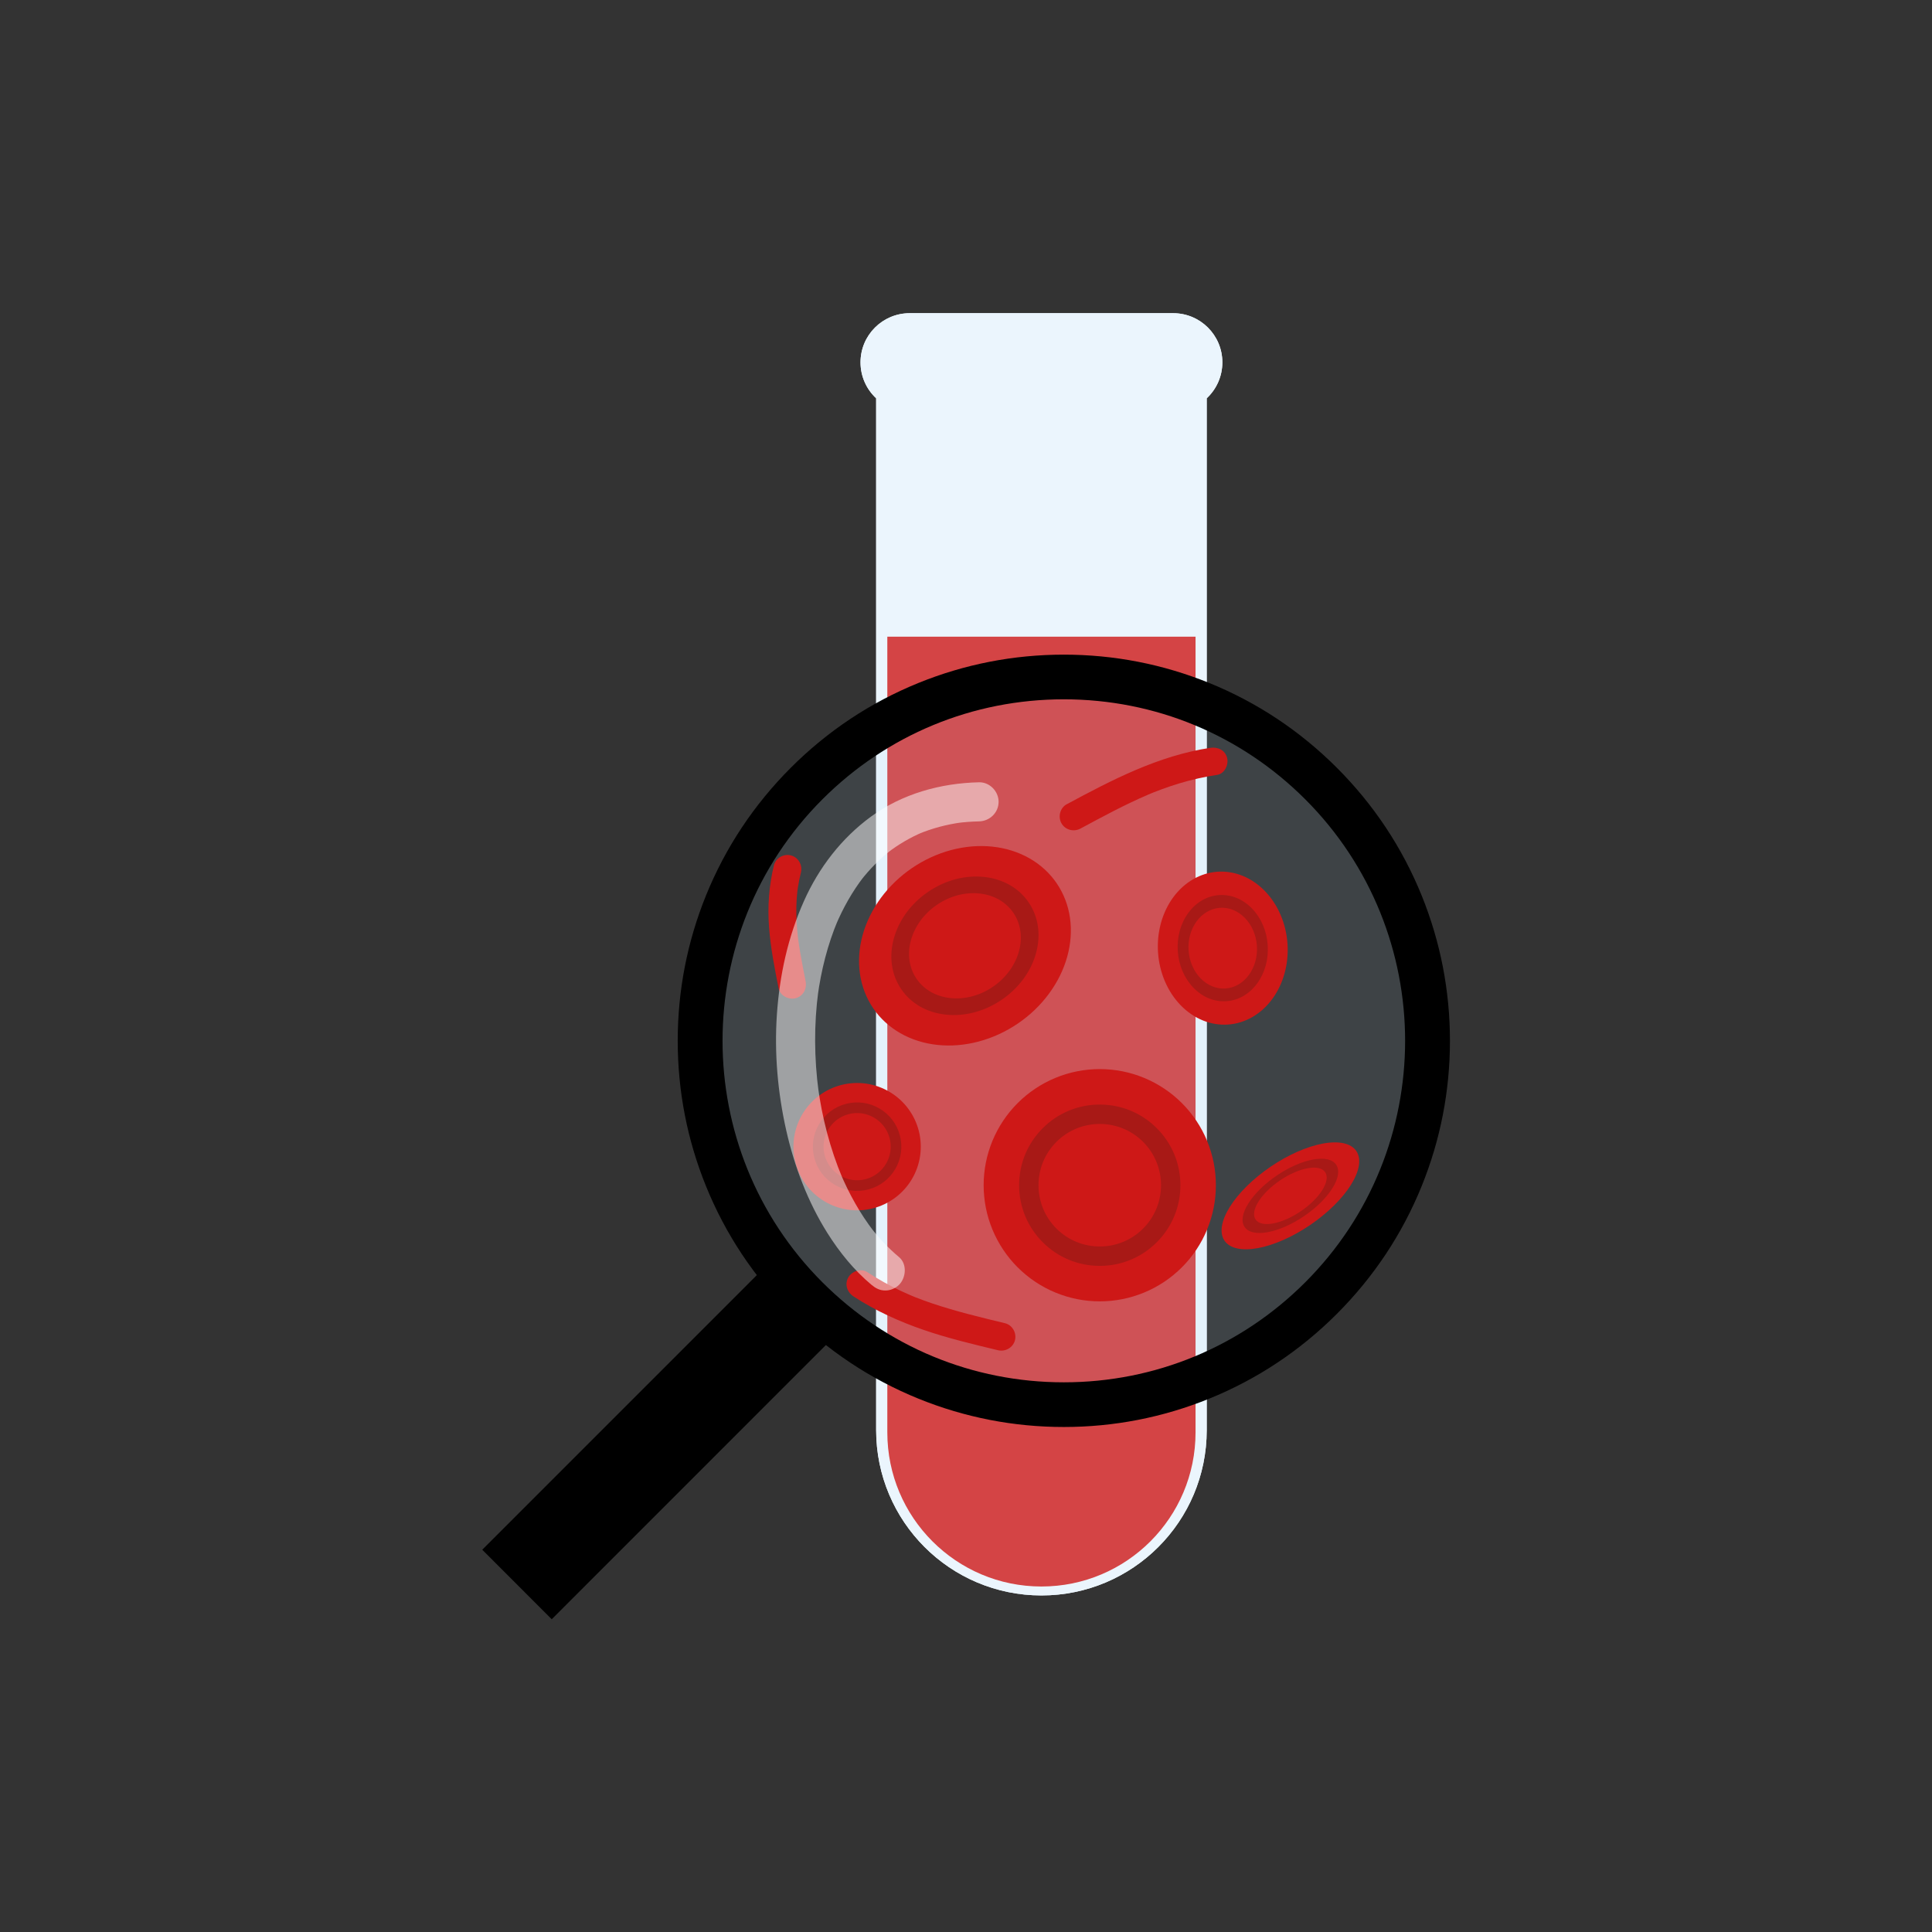 <svg xmlns="http://www.w3.org/2000/svg" xmlns:xlink="http://www.w3.org/1999/xlink" width="1000" zoomAndPan="magnify" viewBox="0 0 750 750" height="1000" preserveAspectRatio="xMidYMid meet" version="1.0"><rect x="0" y="0" width="750" height="750" fill="#333333" stroke="none"/><defs><clipPath id="10343019fb"><path d="M 334 121.586 L 475 121.586 L 475 620 L 334 620 Z M 334 121.586 " clip-rule="nonzero"/></clipPath><clipPath id="b17d870ce2"><path d="M 263 254 L 562.906 254 L 562.906 554 L 263 554 Z M 263 254 " clip-rule="nonzero"/></clipPath><clipPath id="fe185df8dc"><path d="M 187.156 489 L 327 489 L 327 628.586 L 187.156 628.586 Z M 187.156 489 " clip-rule="nonzero"/></clipPath></defs><g clip-path="url(#10343019fb)"><path fill="#ebf5fd" d="M 474.516 140.664 C 474.516 146.172 472.18 151.137 468.445 154.617 L 468.445 555.18 C 468.445 590.621 439.719 619.348 404.285 619.348 C 386.566 619.348 370.527 612.168 358.914 600.555 C 347.305 588.941 340.121 572.898 340.121 555.18 L 340.121 154.617 C 336.387 151.137 334.055 146.172 334.055 140.664 C 334.055 135.395 336.188 130.625 339.641 127.176 C 343.094 123.719 347.859 121.586 353.129 121.586 L 455.441 121.586 C 465.973 121.586 474.516 130.125 474.516 140.664 Z M 474.516 140.664 " fill-opacity="1" fill-rule="nonzero"/><path fill="#ebf5fd" d="M 474.516 140.664 C 474.516 146.172 472.18 151.137 468.445 154.617 L 468.445 555.18 C 468.445 590.621 439.719 619.348 404.285 619.348 C 386.566 619.348 370.527 612.168 358.914 600.555 C 347.305 588.941 340.121 572.898 340.121 555.18 L 340.121 154.617 C 336.387 151.137 334.055 146.172 334.055 140.664 C 334.055 135.395 336.188 130.625 339.641 127.176 C 343.094 123.719 347.859 121.586 353.129 121.586 L 455.441 121.586 C 465.973 121.586 474.516 130.125 474.516 140.664 Z M 474.516 140.664 " fill-opacity="1" fill-rule="nonzero"/></g><path fill="#ce1817" d="M 464.109 247.164 L 464.109 556.047 C 464.109 589.094 437.324 615.879 404.285 615.879 C 387.762 615.879 372.809 609.184 361.98 598.355 C 351.152 587.527 344.457 572.57 344.457 556.047 L 344.457 247.164 Z M 464.109 247.164 " fill-opacity="0.8" fill-rule="nonzero"/><path fill="#a6dbf8" d="M 549.512 402.324 C 549.512 404.625 549.453 406.922 549.34 409.219 C 549.227 411.516 549.059 413.809 548.832 416.094 C 548.609 418.383 548.328 420.664 547.988 422.938 C 547.652 425.215 547.258 427.477 546.812 429.734 C 546.363 431.988 545.859 434.23 545.301 436.461 C 544.742 438.691 544.129 440.906 543.461 443.105 C 542.793 445.305 542.074 447.488 541.301 449.652 C 540.523 451.816 539.699 453.961 538.816 456.086 C 537.938 458.211 537.008 460.312 536.023 462.391 C 535.043 464.469 534.008 466.523 532.926 468.551 C 531.84 470.578 530.707 472.578 529.527 474.551 C 528.344 476.52 527.113 478.461 525.84 480.375 C 524.562 482.285 523.238 484.164 521.867 486.012 C 520.5 487.859 519.086 489.672 517.625 491.449 C 516.168 493.227 514.668 494.965 513.125 496.668 C 511.578 498.371 509.996 500.039 508.371 501.664 C 506.746 503.289 505.078 504.875 503.375 506.418 C 501.672 507.961 499.934 509.461 498.156 510.922 C 496.379 512.379 494.566 513.793 492.723 515.164 C 490.875 516.531 488.996 517.855 487.086 519.133 C 485.172 520.41 483.23 521.641 481.262 522.824 C 479.289 524.004 477.289 525.137 475.262 526.223 C 473.234 527.305 471.18 528.34 469.102 529.32 C 467.027 530.305 464.926 531.234 462.801 532.117 C 460.676 532.996 458.531 533.824 456.367 534.598 C 454.203 535.371 452.023 536.094 449.82 536.762 C 447.621 537.43 445.406 538.039 443.18 538.602 C 440.949 539.16 438.707 539.66 436.449 540.109 C 434.195 540.559 431.934 540.953 429.66 541.289 C 427.383 541.625 425.105 541.906 422.816 542.133 C 420.527 542.359 418.238 542.527 415.941 542.641 C 413.645 542.754 411.348 542.809 409.047 542.809 C 406.75 542.809 404.453 542.754 402.156 542.641 C 399.859 542.527 397.57 542.359 395.281 542.133 C 392.992 541.906 390.711 541.625 388.438 541.289 C 386.164 540.953 383.898 540.559 381.645 540.109 C 379.391 539.66 377.148 539.16 374.918 538.602 C 372.688 538.039 370.473 537.43 368.273 536.762 C 366.074 536.094 363.895 535.371 361.727 534.598 C 359.562 533.824 357.418 532.996 355.297 532.117 C 353.172 531.234 351.07 530.305 348.992 529.32 C 346.914 528.34 344.863 527.305 342.836 526.223 C 340.809 525.137 338.809 524.004 336.836 522.824 C 334.863 521.641 332.922 520.41 331.012 519.133 C 329.102 517.855 327.223 516.531 325.375 515.164 C 323.527 513.793 321.719 512.379 319.941 510.922 C 318.164 509.461 316.422 507.961 314.719 506.418 C 313.016 504.875 311.352 503.289 309.727 501.664 C 308.102 500.039 306.516 498.371 304.973 496.668 C 303.43 494.965 301.93 493.227 300.469 491.449 C 299.012 489.672 297.598 487.859 296.23 486.012 C 294.859 484.164 293.535 482.285 292.258 480.375 C 290.98 478.461 289.754 476.52 288.57 474.551 C 287.391 472.578 286.258 470.578 285.172 468.551 C 284.09 466.523 283.055 464.469 282.074 462.391 C 281.09 460.312 280.16 458.211 279.277 456.086 C 278.398 453.961 277.57 451.816 276.797 449.652 C 276.023 447.488 275.301 445.305 274.637 443.105 C 273.969 440.906 273.355 438.691 272.797 436.461 C 272.238 434.23 271.734 431.988 271.285 429.734 C 270.836 427.477 270.445 425.215 270.105 422.938 C 269.77 420.664 269.488 418.383 269.262 416.094 C 269.039 413.809 268.867 411.516 268.758 409.219 C 268.645 406.922 268.586 404.625 268.586 402.324 C 268.586 400.027 268.645 397.73 268.758 395.434 C 268.867 393.137 269.039 390.844 269.262 388.555 C 269.488 386.27 269.77 383.988 270.105 381.711 C 270.445 379.438 270.836 377.172 271.285 374.918 C 271.734 372.664 272.238 370.422 272.797 368.191 C 273.355 365.961 273.969 363.746 274.637 361.547 C 275.301 359.344 276.023 357.164 276.797 355 C 277.57 352.832 278.398 350.688 279.277 348.566 C 280.16 346.441 281.09 344.34 282.074 342.262 C 283.055 340.184 284.09 338.129 285.172 336.102 C 286.258 334.074 287.387 332.074 288.57 330.102 C 289.754 328.129 290.98 326.188 292.258 324.277 C 293.535 322.367 294.859 320.484 296.23 318.641 C 297.598 316.793 299.012 314.98 300.469 313.203 C 301.93 311.426 303.43 309.688 304.973 307.984 C 306.516 306.277 308.102 304.613 309.727 302.988 C 311.352 301.363 313.016 299.777 314.719 298.234 C 316.422 296.691 318.164 295.188 319.941 293.73 C 321.719 292.273 323.527 290.859 325.375 289.488 C 327.223 288.117 329.102 286.793 331.012 285.516 C 332.922 284.238 334.863 283.012 336.836 281.828 C 338.809 280.648 340.809 279.516 342.836 278.43 C 344.863 277.348 346.914 276.312 348.992 275.328 C 351.07 274.348 353.172 273.414 355.297 272.535 C 357.418 271.656 359.562 270.828 361.727 270.055 C 363.895 269.277 366.074 268.559 368.273 267.891 C 370.473 267.223 372.688 266.609 374.918 266.051 C 377.148 265.492 379.391 264.988 381.645 264.543 C 383.898 264.094 386.164 263.699 388.438 263.363 C 390.711 263.023 392.992 262.742 395.281 262.52 C 397.57 262.293 399.859 262.125 402.156 262.012 C 404.453 261.898 406.75 261.84 409.047 261.84 C 411.348 261.84 413.645 261.898 415.941 262.012 C 418.238 262.125 420.527 262.293 422.816 262.52 C 425.105 262.742 427.383 263.023 429.66 263.363 C 431.934 263.699 434.195 264.094 436.449 264.543 C 438.707 264.988 440.949 265.492 443.18 266.051 C 445.406 266.609 447.621 267.223 449.82 267.891 C 452.023 268.559 454.203 269.277 456.367 270.055 C 458.531 270.828 460.676 271.656 462.801 272.535 C 464.926 273.414 467.027 274.348 469.102 275.328 C 471.18 276.312 473.234 277.348 475.262 278.43 C 477.289 279.516 479.289 280.648 481.262 281.828 C 483.23 283.012 485.172 284.238 487.086 285.516 C 488.996 286.793 490.875 288.117 492.723 289.488 C 494.566 290.859 496.379 292.273 498.156 293.73 C 499.934 295.188 501.672 296.691 503.375 298.234 C 505.078 299.777 506.746 301.363 508.371 302.988 C 509.996 304.613 511.578 306.277 513.125 307.984 C 514.668 309.688 516.168 311.426 517.625 313.203 C 519.086 314.98 520.5 316.793 521.867 318.641 C 523.238 320.484 524.562 322.367 525.84 324.277 C 527.113 326.188 528.344 328.129 529.527 330.102 C 530.707 332.074 531.84 334.074 532.926 336.102 C 534.008 338.129 535.043 340.184 536.023 342.262 C 537.008 344.34 537.938 346.441 538.816 348.566 C 539.699 350.688 540.523 352.832 541.301 355 C 542.074 357.164 542.793 359.344 543.461 361.547 C 544.129 363.746 544.742 365.961 545.301 368.191 C 545.859 370.422 546.363 372.664 546.812 374.918 C 547.258 377.172 547.652 379.438 547.988 381.711 C 548.328 383.988 548.609 386.27 548.832 388.555 C 549.059 390.844 549.227 393.137 549.34 395.434 C 549.453 397.73 549.512 400.027 549.512 402.324 Z M 549.512 402.324 " fill-opacity="0.1" fill-rule="nonzero"/><g clip-path="url(#b17d870ce2)"><path fill="#000000" d="M 412.977 553.957 C 393.512 553.957 374.539 550.262 356.578 542.977 C 337.98 535.434 321.297 524.355 306.988 510.047 C 292.684 495.738 281.605 479.051 274.062 460.449 C 266.781 442.488 263.09 423.508 263.09 404.043 C 263.09 384.574 266.781 365.598 274.062 347.633 C 281.605 329.031 292.684 312.348 306.988 298.039 C 321.297 283.73 337.98 272.652 356.578 265.109 C 374.539 257.824 393.512 254.129 412.977 254.129 C 432.441 254.129 451.414 257.824 469.375 265.109 C 487.977 272.652 504.66 283.73 518.965 298.039 C 533.27 312.348 544.348 329.031 551.891 347.633 C 559.172 365.598 562.867 384.574 562.867 404.043 C 562.867 423.508 559.172 442.488 551.891 460.449 C 544.348 479.051 533.27 495.738 518.965 510.047 C 504.66 524.355 487.977 535.434 469.375 542.977 C 451.414 550.262 432.441 553.957 412.977 553.957 Z M 412.977 271.473 C 377.57 271.473 344.285 285.262 319.25 310.301 C 267.57 361.992 267.57 446.094 319.25 497.781 C 344.285 522.82 377.57 536.613 412.977 536.613 C 448.383 536.613 481.668 522.82 506.703 497.781 C 558.383 446.094 558.383 361.992 506.703 310.301 C 481.668 285.262 448.383 271.473 412.977 271.473 Z M 412.977 271.473 " fill-opacity="1" fill-rule="nonzero"/></g><g clip-path="url(#fe185df8dc)"><path fill="#000000" d="M 299.277 489.523 L 326.25 516.504 L 214.184 628.586 L 187.207 601.605 Z M 299.277 489.523 " fill-opacity="1" fill-rule="nonzero"/></g><path fill="#ce1817" d="M 472.004 460.098 C 472.004 461.574 471.934 463.051 471.789 464.52 C 471.645 465.988 471.426 467.445 471.141 468.895 C 470.852 470.344 470.492 471.773 470.062 473.188 C 469.637 474.602 469.137 475.988 468.574 477.352 C 468.008 478.719 467.379 480.051 466.684 481.352 C 465.984 482.656 465.227 483.918 464.406 485.148 C 463.586 486.375 462.711 487.559 461.773 488.703 C 460.836 489.844 459.848 490.938 458.801 491.98 C 457.758 493.023 456.664 494.016 455.523 494.949 C 454.383 495.887 453.199 496.766 451.969 497.586 C 450.742 498.406 449.477 499.164 448.176 499.863 C 446.875 500.559 445.543 501.188 444.176 501.754 C 442.812 502.32 441.426 502.816 440.012 503.242 C 438.598 503.672 437.168 504.031 435.719 504.32 C 434.273 504.605 432.812 504.824 431.344 504.969 C 429.875 505.113 428.402 505.184 426.926 505.184 C 425.449 505.184 423.977 505.113 422.508 504.969 C 421.039 504.824 419.578 504.605 418.133 504.32 C 416.684 504.031 415.254 503.672 413.84 503.242 C 412.43 502.816 411.039 502.316 409.676 501.754 C 408.312 501.188 406.977 500.559 405.676 499.863 C 404.375 499.164 403.109 498.406 401.883 497.586 C 400.652 496.766 399.469 495.887 398.328 494.949 C 397.188 494.016 396.094 493.023 395.051 491.98 C 394.008 490.938 393.016 489.844 392.078 488.703 C 391.145 487.559 390.266 486.375 389.445 485.148 C 388.625 483.918 387.867 482.656 387.172 481.352 C 386.473 480.051 385.844 478.719 385.277 477.352 C 384.715 475.988 384.219 474.602 383.789 473.188 C 383.359 471.773 383 470.344 382.715 468.895 C 382.426 467.445 382.211 465.988 382.066 464.52 C 381.918 463.051 381.848 461.574 381.848 460.098 C 381.848 458.621 381.918 457.148 382.066 455.68 C 382.211 454.211 382.426 452.75 382.715 451.305 C 383 449.855 383.359 448.426 383.789 447.012 C 384.219 445.598 384.715 444.211 385.277 442.844 C 385.844 441.48 386.473 440.148 387.172 438.848 C 387.867 437.543 388.625 436.277 389.445 435.051 C 390.266 433.824 391.145 432.637 392.078 431.496 C 393.016 430.355 394.008 429.262 395.051 428.219 C 396.094 427.176 397.188 426.184 398.328 425.246 C 399.469 424.309 400.652 423.434 401.883 422.613 C 403.109 421.793 404.375 421.031 405.676 420.336 C 406.977 419.641 408.312 419.012 409.676 418.445 C 411.039 417.879 412.43 417.383 413.84 416.953 C 415.254 416.527 416.684 416.168 418.133 415.879 C 419.578 415.59 421.039 415.375 422.508 415.23 C 423.977 415.086 425.449 415.012 426.926 415.012 C 428.402 415.012 429.875 415.086 431.344 415.23 C 432.812 415.375 434.273 415.59 435.719 415.879 C 437.168 416.168 438.598 416.527 440.012 416.953 C 441.426 417.383 442.812 417.879 444.176 418.445 C 445.543 419.012 446.875 419.641 448.176 420.336 C 449.477 421.031 450.742 421.793 451.969 422.613 C 453.199 423.434 454.383 424.309 455.523 425.246 C 456.664 426.184 457.758 427.176 458.801 428.219 C 459.848 429.262 460.836 430.355 461.773 431.496 C 462.711 432.637 463.586 433.824 464.406 435.051 C 465.227 436.277 465.984 437.543 466.684 438.848 C 467.379 440.148 468.008 441.48 468.574 442.844 C 469.137 444.211 469.637 445.598 470.062 447.012 C 470.492 448.426 470.852 449.855 471.141 451.305 C 471.426 452.75 471.645 454.211 471.789 455.68 C 471.934 457.148 472.004 458.621 472.004 460.098 Z M 472.004 460.098 " fill-opacity="1" fill-rule="nonzero"/><path fill="#a81916" d="M 404.789 482.238 C 398.879 476.324 395.621 468.461 395.621 460.098 C 395.621 451.734 398.879 443.875 404.789 437.961 C 410.703 432.047 418.566 428.789 426.926 428.789 C 435.289 428.789 443.148 432.047 449.062 437.961 C 454.977 443.875 458.23 451.734 458.23 460.098 C 458.23 468.461 454.977 476.324 449.062 482.238 C 443.148 488.152 435.289 491.41 426.926 491.41 C 418.562 491.41 410.703 488.152 404.789 482.238 Z M 443.75 443.273 C 434.473 433.996 419.379 433.996 410.102 443.273 C 400.828 452.551 400.828 467.648 410.102 476.926 C 419.379 486.203 434.473 486.203 443.75 476.926 C 453.027 467.648 453.027 452.551 443.75 443.273 Z M 443.75 443.273 " fill-opacity="1" fill-rule="nonzero"/><path fill="#ce1817" d="M 395.121 397.34 C 393.953 398.133 392.758 398.879 391.527 399.57 C 390.301 400.266 389.051 400.902 387.773 401.488 C 386.5 402.074 385.203 402.602 383.895 403.074 C 382.582 403.547 381.258 403.961 379.922 404.316 C 378.586 404.672 377.246 404.965 375.898 405.199 C 374.555 405.434 373.211 405.605 371.867 405.715 C 370.523 405.828 369.184 405.875 367.855 405.859 C 366.527 405.848 365.215 405.77 363.914 405.633 C 362.613 405.496 361.332 405.297 360.074 405.035 C 358.812 404.773 357.578 404.453 356.371 404.07 C 355.164 403.691 353.988 403.25 352.848 402.754 C 351.703 402.254 350.598 401.699 349.531 401.09 C 348.461 400.48 347.438 399.82 346.457 399.102 C 345.473 398.387 344.539 397.621 343.652 396.805 C 342.766 395.992 341.93 395.133 341.145 394.227 C 340.363 393.32 339.633 392.371 338.961 391.383 C 338.289 390.395 337.676 389.367 337.121 388.305 C 336.566 387.246 336.074 386.152 335.641 385.027 C 335.211 383.902 334.844 382.75 334.539 381.574 C 334.234 380.398 333.992 379.199 333.82 377.984 C 333.645 376.766 333.535 375.535 333.492 374.289 C 333.449 373.043 333.473 371.789 333.562 370.523 C 333.652 369.262 333.809 367.996 334.027 366.727 C 334.25 365.461 334.535 364.195 334.883 362.938 C 335.234 361.676 335.645 360.426 336.121 359.184 C 336.598 357.941 337.133 356.719 337.73 355.508 C 338.328 354.301 338.98 353.113 339.691 351.945 C 340.406 350.781 341.172 349.641 341.992 348.527 C 342.812 347.418 343.684 346.34 344.605 345.293 C 345.527 344.246 346.496 343.238 347.508 342.266 C 348.523 341.293 349.578 340.363 350.672 339.477 C 351.766 338.59 352.898 337.75 354.066 336.957 C 355.23 336.164 356.43 335.422 357.656 334.727 C 358.883 334.035 360.137 333.395 361.41 332.809 C 362.688 332.223 363.98 331.695 365.293 331.223 C 366.605 330.75 367.926 330.336 369.262 329.98 C 370.598 329.629 371.938 329.332 373.285 329.098 C 374.633 328.867 375.977 328.691 377.32 328.582 C 378.664 328.473 380 328.422 381.328 328.438 C 382.656 328.453 383.973 328.527 385.273 328.664 C 386.574 328.805 387.852 329.004 389.113 329.262 C 390.371 329.523 391.605 329.844 392.812 330.227 C 394.02 330.609 395.195 331.047 396.34 331.547 C 397.48 332.043 398.586 332.598 399.656 333.207 C 400.723 333.816 401.746 334.48 402.73 335.195 C 403.711 335.91 404.648 336.676 405.535 337.492 C 406.422 338.309 407.258 339.168 408.039 340.074 C 408.824 340.98 409.551 341.926 410.223 342.918 C 410.895 343.906 411.508 344.93 412.062 345.992 C 412.617 347.055 413.113 348.148 413.543 349.273 C 413.977 350.398 414.344 351.547 414.648 352.723 C 414.953 353.902 415.191 355.098 415.367 356.316 C 415.539 357.531 415.648 358.766 415.691 360.012 C 415.734 361.258 415.711 362.512 415.621 363.773 C 415.535 365.035 415.379 366.301 415.156 367.57 C 414.938 368.84 414.652 370.102 414.301 371.363 C 413.953 372.625 413.539 373.875 413.062 375.113 C 412.59 376.355 412.051 377.582 411.457 378.789 C 410.859 380 410.203 381.188 409.492 382.352 C 408.781 383.52 408.012 384.656 407.191 385.77 C 406.371 386.883 405.5 387.961 404.578 389.008 C 403.656 390.055 402.691 391.062 401.676 392.035 C 400.664 393.004 399.609 393.934 398.512 394.82 C 397.418 395.707 396.285 396.547 395.121 397.34 Z M 395.121 397.34 " fill-opacity="1" fill-rule="nonzero"/><path fill="#a81916" d="M 349.848 383.98 C 346.039 378.379 345.031 371.363 347.012 364.227 C 348.992 357.09 353.727 350.68 360.332 346.188 C 366.941 341.691 374.641 339.645 382.004 340.426 C 389.371 341.207 395.523 344.723 399.332 350.324 C 403.141 355.922 404.145 362.938 402.164 370.078 C 400.184 377.215 395.453 383.625 388.844 388.117 C 382.234 392.613 374.539 394.66 367.172 393.879 C 359.809 393.094 353.652 389.582 349.848 383.98 Z M 393.395 354.363 C 387.422 345.574 374.125 344.164 363.754 351.219 C 353.387 358.27 349.812 371.156 355.785 379.941 C 361.758 388.727 375.055 390.137 385.422 383.086 C 395.793 376.035 399.367 363.148 393.395 354.363 Z M 393.395 354.363 " fill-opacity="1" fill-rule="nonzero"/><path fill="#ce1817" d="M 357.445 445.133 C 357.445 445.941 357.406 446.75 357.328 447.555 C 357.25 448.363 357.129 449.16 356.973 449.957 C 356.812 450.75 356.617 451.535 356.383 452.309 C 356.148 453.082 355.875 453.844 355.566 454.594 C 355.258 455.34 354.91 456.07 354.527 456.785 C 354.148 457.5 353.73 458.195 353.281 458.867 C 352.832 459.539 352.352 460.188 351.836 460.816 C 351.324 461.441 350.781 462.039 350.207 462.613 C 349.637 463.184 349.035 463.727 348.41 464.242 C 347.785 464.754 347.137 465.238 346.461 465.688 C 345.789 466.137 345.098 466.551 344.383 466.934 C 343.668 467.316 342.938 467.66 342.191 467.973 C 341.441 468.281 340.68 468.555 339.906 468.789 C 339.133 469.023 338.348 469.219 337.555 469.379 C 336.758 469.535 335.961 469.656 335.152 469.734 C 334.348 469.812 333.539 469.852 332.73 469.852 C 331.922 469.852 331.113 469.812 330.309 469.734 C 329.504 469.656 328.703 469.535 327.91 469.379 C 327.117 469.219 326.332 469.023 325.555 468.789 C 324.781 468.555 324.02 468.281 323.273 467.973 C 322.523 467.66 321.793 467.316 321.078 466.934 C 320.367 466.551 319.672 466.137 319 465.688 C 318.328 465.238 317.676 464.754 317.051 464.242 C 316.426 463.727 315.828 463.184 315.254 462.613 C 314.684 462.039 314.141 461.441 313.625 460.816 C 313.113 460.188 312.629 459.539 312.18 458.867 C 311.73 458.195 311.316 457.5 310.934 456.785 C 310.551 456.07 310.207 455.34 309.898 454.594 C 309.586 453.844 309.312 453.082 309.078 452.309 C 308.844 451.535 308.648 450.75 308.488 449.957 C 308.332 449.16 308.215 448.363 308.133 447.555 C 308.055 446.75 308.016 445.941 308.016 445.133 C 308.016 444.324 308.055 443.516 308.133 442.711 C 308.215 441.902 308.332 441.105 308.488 440.309 C 308.648 439.516 308.844 438.73 309.078 437.957 C 309.312 437.184 309.586 436.422 309.895 435.672 C 310.207 434.926 310.551 434.195 310.934 433.48 C 311.316 432.766 311.73 432.074 312.18 431.398 C 312.629 430.727 313.113 430.078 313.625 429.449 C 314.141 428.824 314.684 428.227 315.254 427.652 C 315.828 427.082 316.426 426.539 317.051 426.023 C 317.676 425.512 318.328 425.027 319 424.578 C 319.672 424.129 320.367 423.715 321.078 423.332 C 321.793 422.949 322.523 422.605 323.273 422.293 C 324.02 421.984 324.781 421.711 325.555 421.477 C 326.332 421.242 327.117 421.047 327.91 420.887 C 328.703 420.73 329.504 420.609 330.309 420.531 C 331.113 420.453 331.922 420.414 332.73 420.414 C 333.539 420.414 334.348 420.453 335.152 420.531 C 335.961 420.609 336.758 420.73 337.555 420.887 C 338.348 421.047 339.133 421.242 339.906 421.477 C 340.68 421.711 341.441 421.984 342.191 422.293 C 342.938 422.605 343.668 422.949 344.383 423.332 C 345.098 423.715 345.789 424.129 346.461 424.578 C 347.137 425.027 347.785 425.512 348.41 426.023 C 349.035 426.539 349.637 427.082 350.207 427.652 C 350.781 428.227 351.324 428.824 351.836 429.449 C 352.352 430.078 352.832 430.727 353.281 431.398 C 353.73 432.074 354.148 432.766 354.527 433.48 C 354.91 434.195 355.258 434.926 355.566 435.672 C 355.875 436.422 356.148 437.184 356.383 437.957 C 356.617 438.73 356.812 439.516 356.973 440.309 C 357.129 441.105 357.25 441.902 357.328 442.711 C 357.406 443.516 357.445 444.324 357.445 445.133 Z M 357.445 445.133 " fill-opacity="1" fill-rule="nonzero"/><path fill="#a81916" d="M 337.102 461.734 C 332.668 462.902 328.047 462.273 324.086 459.965 C 320.125 457.652 317.301 453.941 316.133 449.504 C 314.965 445.07 315.594 440.449 317.902 436.488 C 320.211 432.523 323.926 429.699 328.359 428.531 C 332.793 427.363 337.414 427.992 341.375 430.305 C 345.336 432.613 348.16 436.328 349.328 440.762 C 350.496 445.195 349.867 449.816 347.559 453.781 C 345.25 457.742 341.535 460.566 337.102 461.734 Z M 329.41 432.516 C 322.453 434.348 318.285 441.5 320.117 448.457 C 321.949 455.414 329.098 459.582 336.055 457.75 C 343.008 455.918 347.176 448.766 345.344 441.809 C 343.516 434.852 336.363 430.684 329.41 432.516 Z M 329.41 432.516 " fill-opacity="1" fill-rule="nonzero"/><path fill="#ce1817" d="M 499.801 366.32 C 499.867 367.293 499.895 368.266 499.883 369.238 C 499.867 370.211 499.812 371.176 499.719 372.141 C 499.625 373.105 499.492 374.059 499.316 375.008 C 499.141 375.953 498.93 376.887 498.676 377.805 C 498.422 378.723 498.133 379.625 497.805 380.508 C 497.477 381.395 497.109 382.254 496.711 383.094 C 496.309 383.934 495.875 384.746 495.402 385.535 C 494.934 386.32 494.43 387.078 493.898 387.805 C 493.363 388.531 492.801 389.227 492.207 389.887 C 491.613 390.547 490.992 391.172 490.344 391.758 C 489.699 392.348 489.027 392.895 488.336 393.402 C 487.641 393.91 486.926 394.375 486.191 394.801 C 485.457 395.227 484.707 395.605 483.938 395.941 C 483.172 396.281 482.391 396.57 481.594 396.816 C 480.801 397.062 480 397.262 479.188 397.414 C 478.375 397.566 477.555 397.668 476.734 397.727 C 475.91 397.785 475.086 397.793 474.262 397.754 C 473.434 397.715 472.613 397.629 471.793 397.496 C 470.973 397.363 470.156 397.184 469.352 396.957 C 468.543 396.727 467.746 396.457 466.961 396.137 C 466.176 395.816 465.402 395.453 464.645 395.047 C 463.887 394.641 463.148 394.188 462.426 393.695 C 461.707 393.203 461.004 392.672 460.324 392.102 C 459.648 391.527 458.992 390.918 458.363 390.273 C 457.734 389.625 457.133 388.945 456.559 388.23 C 455.984 387.516 455.441 386.77 454.926 385.996 C 454.414 385.219 453.934 384.414 453.484 383.586 C 453.039 382.754 452.625 381.902 452.25 381.027 C 451.871 380.152 451.531 379.258 451.227 378.344 C 450.926 377.43 450.66 376.504 450.434 375.562 C 450.207 374.621 450.02 373.668 449.871 372.707 C 449.723 371.746 449.617 370.781 449.551 369.809 C 449.48 368.836 449.453 367.867 449.469 366.895 C 449.48 365.922 449.535 364.953 449.629 363.988 C 449.723 363.023 449.859 362.07 450.035 361.125 C 450.207 360.176 450.422 359.246 450.672 358.324 C 450.926 357.406 451.219 356.504 451.547 355.621 C 451.875 354.738 452.238 353.875 452.641 353.035 C 453.039 352.195 453.477 351.383 453.945 350.598 C 454.418 349.809 454.918 349.051 455.453 348.324 C 455.988 347.598 456.551 346.902 457.145 346.242 C 457.738 345.582 458.359 344.957 459.004 344.371 C 459.652 343.785 460.32 343.234 461.016 342.727 C 461.711 342.219 462.422 341.754 463.156 341.328 C 463.891 340.902 464.645 340.523 465.41 340.188 C 466.18 339.852 466.961 339.559 467.754 339.312 C 468.547 339.066 469.352 338.871 470.164 338.719 C 470.977 338.566 471.793 338.461 472.617 338.402 C 473.441 338.348 474.266 338.336 475.09 338.375 C 475.914 338.414 476.738 338.5 477.559 338.633 C 478.379 338.766 479.191 338.945 480 339.176 C 480.805 339.402 481.602 339.676 482.387 339.992 C 483.176 340.312 483.945 340.676 484.703 341.082 C 485.461 341.492 486.199 341.941 486.922 342.434 C 487.645 342.926 488.344 343.457 489.023 344.031 C 489.703 344.602 490.355 345.211 490.984 345.859 C 491.617 346.504 492.219 347.184 492.793 347.898 C 493.367 348.613 493.91 349.359 494.422 350.137 C 494.938 350.91 495.418 351.715 495.863 352.543 C 496.312 353.375 496.723 354.227 497.102 355.102 C 497.477 355.977 497.816 356.871 498.121 357.785 C 498.426 358.699 498.691 359.625 498.918 360.566 C 499.145 361.508 499.332 362.461 499.477 363.422 C 499.625 364.383 499.734 365.352 499.801 366.32 Z M 499.801 366.32 " fill-opacity="1" fill-rule="nonzero"/><path fill="#a81916" d="M 476.098 388.668 C 471.438 388.992 466.906 387.152 463.344 383.492 C 459.777 379.832 457.602 374.785 457.219 369.281 C 456.84 363.781 458.293 358.48 461.32 354.363 C 464.344 350.242 468.578 347.797 473.238 347.473 C 477.898 347.148 482.43 348.988 485.996 352.648 C 489.562 356.309 491.734 361.355 492.117 366.859 C 492.5 372.359 491.043 377.66 488.02 381.777 C 484.992 385.898 480.758 388.344 476.098 388.668 Z M 473.582 352.414 C 466.27 352.922 460.809 360.359 461.406 368.992 C 462.008 377.625 468.445 384.234 475.754 383.727 C 483.066 383.219 488.527 375.781 487.93 367.148 C 487.332 358.516 480.895 351.906 473.582 352.414 Z M 473.582 352.414 " fill-opacity="1" fill-rule="nonzero"/><path fill="#ce1817" d="M 508.617 475.531 C 507.781 476.102 506.934 476.652 506.074 477.184 C 505.215 477.715 504.352 478.223 503.48 478.707 C 502.609 479.195 501.734 479.656 500.859 480.098 C 499.984 480.535 499.113 480.945 498.242 481.328 C 497.371 481.715 496.508 482.07 495.648 482.398 C 494.793 482.727 493.945 483.023 493.109 483.293 C 492.273 483.562 491.449 483.797 490.645 484.004 C 489.836 484.207 489.047 484.383 488.277 484.523 C 487.504 484.664 486.758 484.773 486.031 484.848 C 485.305 484.922 484.605 484.965 483.93 484.973 C 483.254 484.98 482.609 484.957 481.992 484.898 C 481.375 484.84 480.789 484.75 480.234 484.625 C 479.684 484.504 479.164 484.344 478.68 484.156 C 478.195 483.969 477.746 483.746 477.336 483.496 C 476.926 483.242 476.555 482.961 476.223 482.648 C 475.891 482.336 475.598 481.992 475.344 481.621 C 475.094 481.254 474.883 480.855 474.715 480.43 C 474.547 480.008 474.422 479.555 474.336 479.082 C 474.254 478.609 474.211 478.109 474.215 477.59 C 474.219 477.07 474.262 476.531 474.352 475.969 C 474.438 475.41 474.57 474.832 474.742 474.238 C 474.914 473.641 475.129 473.031 475.387 472.406 C 475.641 471.781 475.938 471.145 476.273 470.5 C 476.613 469.852 476.988 469.195 477.402 468.531 C 477.816 467.863 478.266 467.195 478.754 466.52 C 479.242 465.844 479.766 465.164 480.32 464.484 C 480.879 463.805 481.469 463.129 482.086 462.449 C 482.707 461.773 483.355 461.102 484.035 460.434 C 484.711 459.766 485.414 459.105 486.145 458.449 C 486.875 457.797 487.625 457.156 488.398 456.523 C 489.168 455.895 489.961 455.277 490.77 454.672 C 491.578 454.07 492.402 453.484 493.242 452.914 C 494.078 452.344 494.926 451.793 495.785 451.262 C 496.645 450.73 497.508 450.223 498.379 449.734 C 499.25 449.25 500.125 448.785 501 448.348 C 501.875 447.91 502.746 447.5 503.617 447.113 C 504.488 446.73 505.352 446.375 506.207 446.047 C 507.066 445.719 507.914 445.418 508.75 445.152 C 509.586 444.883 510.41 444.648 511.215 444.441 C 512.023 444.234 512.812 444.062 513.582 443.922 C 514.355 443.781 515.102 443.672 515.828 443.598 C 516.555 443.523 517.254 443.48 517.93 443.473 C 518.605 443.461 519.25 443.488 519.867 443.547 C 520.484 443.602 521.07 443.695 521.625 443.82 C 522.176 443.941 522.695 444.098 523.18 444.289 C 523.664 444.477 524.113 444.699 524.523 444.949 C 524.934 445.203 525.305 445.484 525.637 445.797 C 525.969 446.109 526.262 446.453 526.516 446.82 C 526.766 447.191 526.977 447.59 527.145 448.016 C 527.312 448.438 527.438 448.887 527.523 449.363 C 527.605 449.836 527.648 450.336 527.645 450.855 C 527.641 451.375 527.598 451.914 527.508 452.473 C 527.422 453.035 527.289 453.613 527.117 454.207 C 526.945 454.805 526.73 455.414 526.473 456.039 C 526.219 456.66 525.922 457.297 525.586 457.945 C 525.246 458.594 524.871 459.25 524.457 459.914 C 524.043 460.578 523.594 461.25 523.105 461.926 C 522.617 462.602 522.094 463.277 521.535 463.957 C 520.98 464.637 520.391 465.316 519.77 465.992 C 519.152 466.672 518.504 467.344 517.824 468.012 C 517.148 468.68 516.441 469.34 515.715 469.992 C 514.984 470.645 514.234 471.289 513.461 471.918 C 512.691 472.551 511.898 473.168 511.09 473.773 C 510.281 474.375 509.457 474.961 508.617 475.531 Z M 508.617 475.531 " fill-opacity="1" fill-rule="nonzero"/><path fill="#a81916" d="M 483.156 476.312 C 481.73 474.215 482.238 470.984 484.586 467.219 C 486.93 463.453 490.84 459.602 495.582 456.375 C 500.328 453.145 505.348 450.93 509.711 450.129 C 514.074 449.328 517.266 450.043 518.691 452.145 C 520.117 454.242 519.609 457.469 517.262 461.234 C 514.914 465 511.008 468.852 506.262 472.082 C 501.516 475.309 496.5 477.527 492.137 478.324 C 487.773 479.125 484.582 478.41 483.156 476.312 Z M 514.426 455.043 C 512.188 451.75 504.312 453.195 496.863 458.258 C 489.418 463.32 485.184 470.121 487.422 473.41 C 489.656 476.703 497.535 475.258 504.98 470.195 C 512.426 465.133 516.664 458.336 514.426 455.043 Z M 514.426 455.043 " fill-opacity="1" fill-rule="nonzero"/><path fill="#ce1817" d="M 469.742 290.32 C 449.691 293.367 431.742 302.719 414.094 312.215 C 411.492 313.613 410.625 317.086 412.059 319.605 C 413.543 322.219 416.848 323.043 419.449 321.645 C 428.008 317.035 436.578 312.406 445.52 308.562 C 446.059 308.332 446.602 308.102 447.145 307.879 C 447.359 307.789 447.578 307.699 447.797 307.609 C 446.355 308.199 447.512 307.727 447.801 307.609 C 448.895 307.176 449.992 306.758 451.098 306.352 C 453.316 305.531 455.562 304.785 457.824 304.102 C 462.625 302.652 467.531 301.559 472.488 300.805 C 475.418 300.363 477.047 296.82 476.359 294.188 C 475.551 291.102 472.656 289.875 469.742 290.32 Z M 469.742 290.32 " fill-opacity="1" fill-rule="nonzero"/><path fill="#ce1817" d="M 331.348 503.277 C 339.805 508.812 349.02 512.988 358.562 516.27 C 367.988 519.516 377.707 521.816 387.387 524.152 C 390.25 524.844 393.246 523.184 394.004 520.285 C 394.738 517.473 393.008 514.359 390.133 513.668 C 380.688 511.387 371.219 509.117 361.996 506.02 C 359.824 505.289 357.676 504.5 355.539 503.668 C 355.316 503.578 355.094 503.488 354.867 503.402 C 353.684 502.93 356.008 503.871 354.828 503.383 C 354.27 503.152 353.711 502.918 353.156 502.68 C 352.039 502.199 350.93 501.695 349.828 501.184 C 345.281 499.059 340.898 496.598 336.703 493.852 C 334.23 492.23 330.703 493.445 329.312 495.887 C 327.785 498.574 328.879 501.664 331.348 503.277 Z M 331.348 503.277 " fill-opacity="1" fill-rule="nonzero"/><path fill="#ce1817" d="M 300.434 335.938 C 298.516 343.773 297.934 351.867 298.535 359.902 C 299.133 367.898 300.695 375.785 302.25 383.637 C 302.824 386.539 306.141 388.215 308.867 387.504 C 311.855 386.723 313.305 383.777 312.734 380.887 C 312 377.16 311.262 373.438 310.625 369.691 C 310.328 367.938 310.062 366.18 309.824 364.418 C 309.75 363.852 309.766 363.98 309.875 364.809 C 309.844 364.59 309.82 364.375 309.793 364.156 C 309.742 363.719 309.691 363.281 309.645 362.848 C 309.539 361.867 309.449 360.887 309.375 359.902 C 309.09 356.281 309.047 352.641 309.273 349.016 C 309.332 348.113 309.414 347.219 309.504 346.32 C 309.539 345.992 309.742 344.379 309.531 345.996 C 309.59 345.539 309.656 345.082 309.727 344.625 C 310.027 342.629 310.438 340.648 310.918 338.688 C 311.617 335.824 309.941 332.824 307.047 332.07 C 304.227 331.332 301.133 333.066 300.434 335.938 Z M 300.434 335.938 " fill-opacity="1" fill-rule="nonzero"/><path fill="#ffffff" d="M 380.07 303.684 C 365.172 304.004 350.223 308.152 338.105 317.02 C 326.645 325.406 317.879 336.828 312.098 349.77 C 305.867 363.711 302.633 378.594 301.59 393.805 C 300.559 408.859 301.906 424.16 305.23 438.871 C 308.379 452.816 313.598 466.602 321.234 478.723 C 325.902 486.133 331.555 493.117 338.289 498.746 C 339.891 500.082 341.5 500.969 343.656 500.969 C 345.66 500.969 347.602 500.164 349.02 498.746 C 351.746 496.02 352.195 490.672 349.02 488.016 C 344.934 484.602 341.277 480.703 338.02 476.496 C 338.414 477.008 338.809 477.52 339.203 478.031 C 333.859 471.105 329.598 463.398 326.199 455.348 C 326.453 455.953 326.707 456.559 326.965 457.16 C 322.223 445.883 319.156 433.93 317.516 421.816 C 317.609 422.488 317.699 423.16 317.789 423.832 C 316.059 410.902 315.945 397.738 317.668 384.801 C 317.578 385.473 317.488 386.145 317.398 386.816 C 318.766 376.695 321.266 366.703 325.238 357.277 C 324.984 357.883 324.73 358.488 324.477 359.09 C 327.301 352.434 330.863 346.09 335.285 340.363 C 334.891 340.875 334.496 341.387 334.098 341.898 C 337.586 337.41 341.582 333.34 346.078 329.855 C 345.566 330.25 345.055 330.648 344.543 331.043 C 348.746 327.805 353.34 325.117 358.223 323.047 C 357.621 323.301 357.016 323.555 356.41 323.812 C 361.828 321.535 367.535 320.039 373.352 319.25 C 372.68 319.34 372.008 319.43 371.336 319.52 C 374.234 319.137 377.148 318.922 380.07 318.859 C 384.203 318.77 387.656 315.473 387.656 311.27 C 387.656 307.203 384.207 303.594 380.07 303.684 Z M 380.07 303.684 " fill-opacity="0.5" fill-rule="nonzero"/></svg>